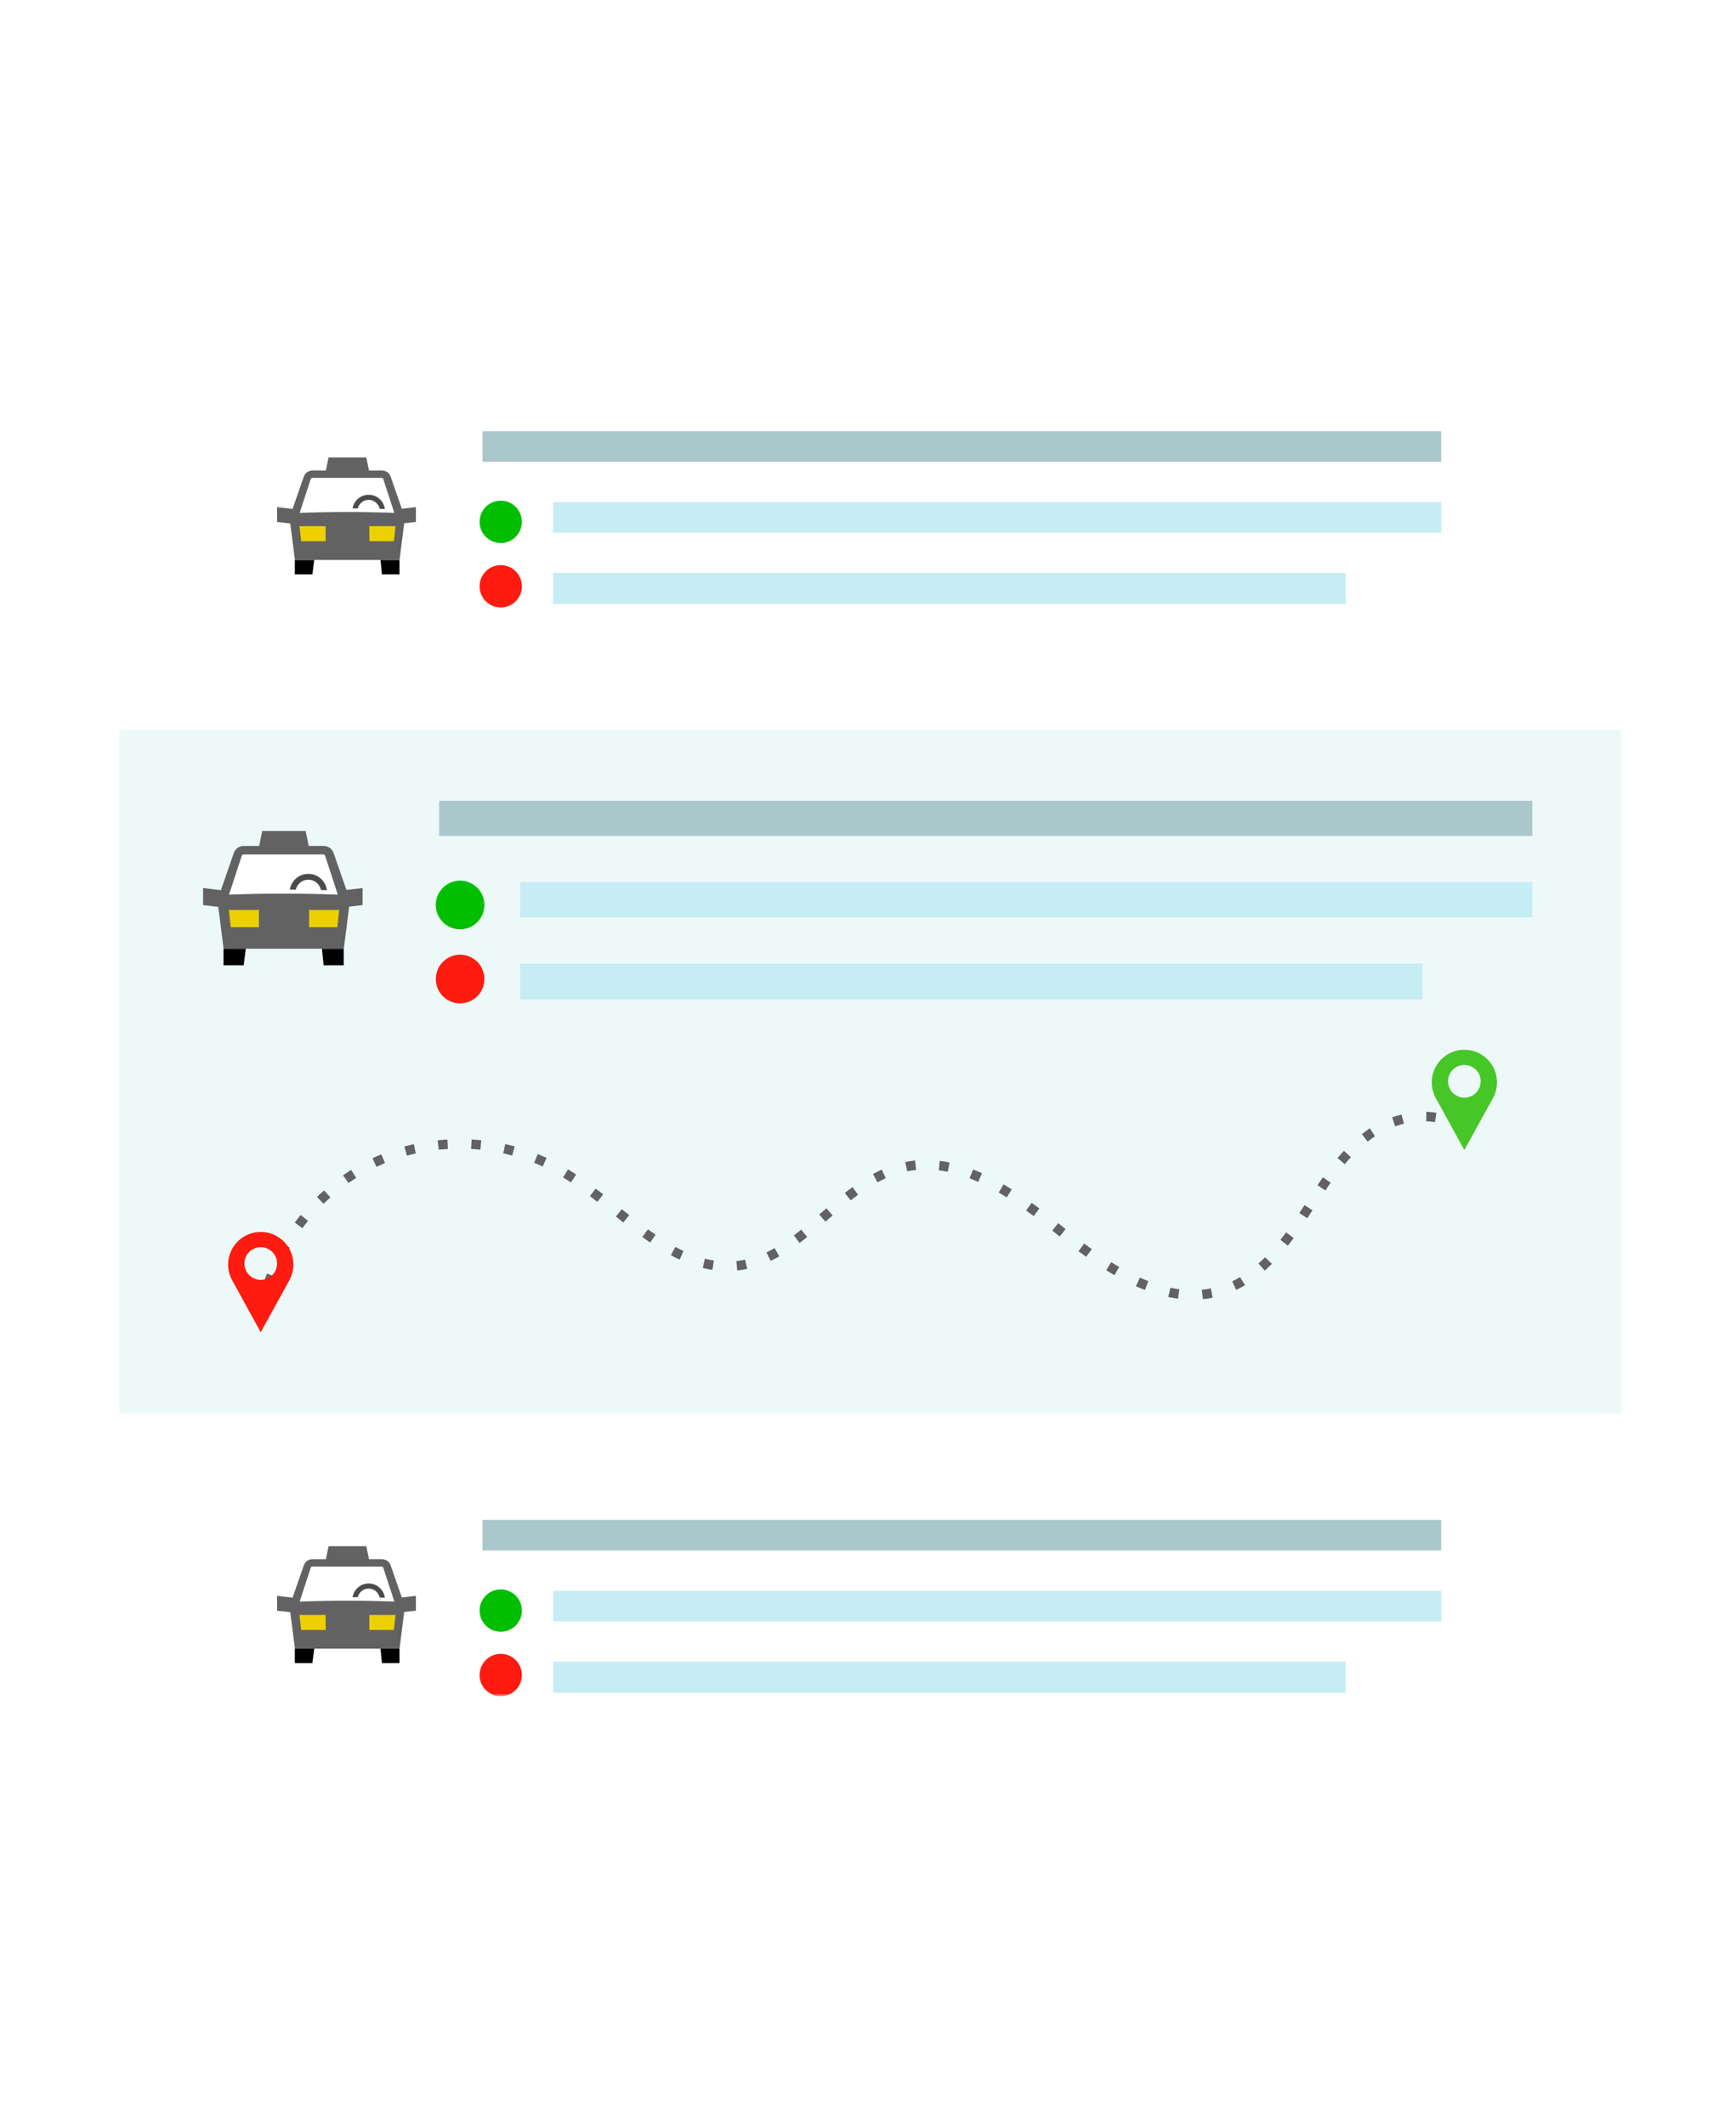 <?xml version="1.0" encoding="UTF-8"?>
<svg width="366px" height="448px" viewBox="0 0 366 448" version="1.1" xmlns="http://www.w3.org/2000/svg" xmlns:xlink="http://www.w3.org/1999/xlink">
    <!-- Generator: Sketch 44.1 (41455) - http://www.bohemiancoding.com/sketch -->
    <title>Group 3</title>
    <desc>Created with Sketch.</desc>
    <defs>
        <polygon id="path-1" points="0 267.104 316.958 267.104 316.958 0.412 0 0.412"></polygon>
    </defs>
    <g id="Page-1" stroke="none" stroke-width="1" fill="none" fill-rule="evenodd">
        <g id="Driver-Portal" transform="translate(-320, -1656)">
            <g id="Group-3" transform="translate(320, 1656)">
                <rect id="Rectangle-14-Copy" fill="#FFFFFF" x="0" y="0" width="366" height="448"></rect>
                <g id="Page-1" transform="translate(25, 90)">
                    <polygon id="Fill-1" fill="#AAC7CC" points="76.732 7.353 278.852 7.353 278.852 0.896 76.732 0.896"></polygon>
                    <polygon id="Fill-2" fill="#C6ECF4" points="91.606 22.294 278.852 22.294 278.852 15.838 91.606 15.838"></polygon>
                    <polygon id="Fill-3" fill="#C6ECF4" points="91.606 37.346 258.694 37.346 258.694 30.779 91.606 30.779"></polygon>
                    <g id="Group-47" transform="translate(0, 0.484)">
                        <path d="M76.112,19.529 C76.112,17.063 78.109,15.065 80.572,15.065 C83.035,15.065 85.032,17.063 85.032,19.529 C85.032,21.994 83.035,23.992 80.572,23.992 C78.109,23.992 76.112,21.994 76.112,19.529 Z" id="Fill-4" fill="#01BF00"></path>
                        <path d="M76.112,33.119 C76.112,35.584 78.109,37.582 80.572,37.582 C83.035,37.582 85.032,35.584 85.032,33.119 C85.032,30.654 83.035,28.655 80.572,28.655 C78.109,28.655 76.112,30.654 76.112,33.119" id="Fill-6" fill="#FF1B0F"></path>
                        <mask id="mask-2" fill="white">
                            <use xlink:href="#path-1"></use>
                        </mask>
                        <g id="Clip-9"></g>
                        <polygon id="Fill-8" fill="#EDD000" mask="url(#mask-2)" points="52.206 23.692 58.74 23.692 58.74 20.034 52.206 20.034"></polygon>
                        <polygon id="Fill-10" fill="#FFFFFF" mask="url(#mask-2)" points="59.052 18.277 36.838 18.277 39.968 9.9 56.618 9.9"></polygon>
                        <polygon id="Fill-11" fill="#EDD000" mask="url(#mask-2)" points="37.633 23.692 44.167 23.692 44.167 20.034 37.633 20.034"></polygon>
                        <polygon id="Fill-12" fill="#000000" mask="url(#mask-2)" points="37.158 30.594 40.863 30.594 41.253 27.563 37.158 27.563"></polygon>
                        <polygon id="Fill-13" fill="#000000" mask="url(#mask-2)" points="55.522 30.594 59.227 30.594 59.227 27.563 55.226 27.563"></polygon>
                        <polygon id="Fill-14" fill="#4B4B4B" mask="url(#mask-2)" points="41.252 27.562 41.252 27.562 55.226 27.562"></polygon>
                        <path d="M58.038,23.615 L52.869,23.615 L52.869,20.452 L58.389,20.452 L58.038,23.615 Z M38.173,17.639 L40.48,10.598 C40.536,10.427 40.587,10.268 40.834,10.259 L55.496,10.26 C55.73,10.274 55.779,10.43 55.816,10.544 L58.142,17.639 C54.955,17.518 51.607,17.452 48.146,17.452 C44.694,17.452 41.353,17.518 38.173,17.639 L38.173,17.639 Z M43.66,23.615 L38.491,23.615 L38.14,20.452 L43.66,20.452 L43.66,23.615 Z M59.235,27.562 L60.217,19.831 L62.685,19.555 L62.685,16.421 L59.716,16.772 L57.388,10.07 C56.905,8.62 55.496,8.7 55.496,8.7 L52.792,8.7 L52.235,5.96 L44.265,5.96 L43.708,8.7 L40.916,8.7 C40.916,8.7 39.507,8.62 39.024,10.07 L36.681,16.816 L33.416,16.421 L33.416,19.555 L36.201,19.88 L37.158,27.408 L37.158,27.562 L41.252,27.562 L55.226,27.562 L59.227,27.562 L59.235,27.562 Z" id="Fill-15" fill="#626262" mask="url(#mask-2)"></path>
                        <path d="M52.724,13.822 C51.015,13.822 49.601,15.068 49.328,16.702 C49.695,16.702 50.062,16.703 50.424,16.707 C50.68,15.669 51.61,14.895 52.724,14.895 C53.867,14.895 54.823,15.707 55.048,16.785 C55.411,16.794 55.776,16.803 56.137,16.814 C55.913,15.126 54.472,13.822 52.724,13.822" id="Fill-16" fill="#4B4B4B" mask="url(#mask-2)"></path>
                        <polygon id="Fill-17" fill="#AAC7CC" mask="url(#mask-2)" points="76.733 236.389 278.852 236.389 278.852 229.933 76.733 229.933"></polygon>
                        <polygon id="Fill-18" fill="#C6ECF4" mask="url(#mask-2)" points="91.606 251.331 278.852 251.331 278.852 244.874 91.606 244.874"></polygon>
                        <polygon id="Fill-19" fill="#C6ECF4" mask="url(#mask-2)" points="91.606 266.382 258.694 266.382 258.694 259.816 91.606 259.816"></polygon>
                        <path d="M76.112,249.05 C76.112,251.514 78.109,253.513 80.572,253.513 C83.035,253.513 85.032,251.514 85.032,249.05 C85.032,246.585 83.035,244.586 80.572,244.586 C78.109,244.586 76.112,246.585 76.112,249.05" id="Fill-20" fill="#01BF00" mask="url(#mask-2)"></path>
                        <path d="M76.112,262.64 C76.112,265.105 78.109,267.103 80.572,267.103 C83.035,267.103 85.032,265.105 85.032,262.64 C85.032,260.175 83.035,258.176 80.572,258.176 C78.109,258.176 76.112,260.175 76.112,262.64" id="Fill-21" fill="#FF1B0F" mask="url(#mask-2)"></path>
                        <polygon id="Fill-22" fill="#EDD000" mask="url(#mask-2)" points="52.206 253.212 58.74 253.212 58.74 249.554 52.206 249.554"></polygon>
                        <polygon id="Fill-23" fill="#FFFFFF" mask="url(#mask-2)" points="59.052 247.798 36.838 247.798 39.968 239.421 56.618 239.421"></polygon>
                        <polygon id="Fill-24" fill="#EDD000" mask="url(#mask-2)" points="37.633 253.212 44.167 253.212 44.167 249.554 37.633 249.554"></polygon>
                        <polygon id="Fill-25" fill="#000000" mask="url(#mask-2)" points="37.158 260.115 40.863 260.115 41.253 257.083 37.158 257.083"></polygon>
                        <polygon id="Fill-26" fill="#000000" mask="url(#mask-2)" points="55.522 260.115 59.227 260.115 59.227 257.083 55.226 257.083"></polygon>
                        <polygon id="Fill-27" fill="#4B4B4B" mask="url(#mask-2)" points="41.252 257.084 55.226 257.084 55.226 257.084"></polygon>
                        <path d="M58.038,253.136 L52.869,253.136 L52.869,249.973 L58.389,249.973 L58.038,253.136 Z M38.173,247.159 L40.48,240.119 C40.536,239.948 40.587,239.788 40.834,239.781 L55.496,239.781 C55.73,239.795 55.779,239.951 55.816,240.065 L58.142,247.16 C54.955,247.039 51.607,246.974 48.146,246.974 C44.694,246.974 41.353,247.039 38.173,247.159 L38.173,247.159 Z M43.66,253.136 L38.491,253.136 L38.14,249.973 L43.66,249.973 L43.66,253.136 Z M59.235,257.083 L60.217,249.352 L62.685,249.076 L62.685,245.942 L59.716,246.292 L57.388,239.592 C56.905,238.14 55.496,238.221 55.496,238.221 L52.792,238.221 L52.235,235.48 L44.265,235.48 L43.708,238.221 L40.916,238.221 C40.916,238.221 39.507,238.14 39.024,239.592 L36.681,246.337 L33.416,245.942 L33.416,249.076 L36.201,249.4 L37.158,256.928 L37.158,257.083 L41.252,257.083 L41.252,257.083 L55.226,257.083 L55.226,257.083 L59.227,257.083 L59.227,257.083 L59.235,257.083 Z" id="Fill-28" fill="#626262" mask="url(#mask-2)"></path>
                        <path d="M52.724,243.342 C51.015,243.342 49.601,244.589 49.328,246.222 C49.695,246.224 50.062,246.225 50.424,246.228 C50.68,245.19 51.61,244.415 52.724,244.415 C53.867,244.415 54.823,245.227 55.048,246.306 C55.411,246.315 55.776,246.324 56.137,246.334 C55.913,244.647 54.472,243.342 52.724,243.342" id="Fill-29" fill="#4B4B4B" mask="url(#mask-2)"></path>
                        <polygon id="Fill-30" fill="#EDF9F9" mask="url(#mask-2)" points="0 207.513 316.958 207.513 316.958 63.397 0 63.397"></polygon>
                        <polygon id="Fill-31" fill="#AAC7CC" mask="url(#mask-2)" points="67.592 85.749 298.052 85.749 298.052 78.33 67.592 78.33"></polygon>
                        <polygon id="Fill-32" fill="#C6ECF4" mask="url(#mask-2)" points="84.683 102.918 298.052 102.918 298.052 95.499 84.683 95.499"></polygon>
                        <polygon id="Fill-33" fill="#C6ECF4" mask="url(#mask-2)" points="84.683 120.214 274.889 120.214 274.889 112.668 84.683 112.668"></polygon>
                        <path d="M66.879,100.297 C66.879,103.13 69.174,105.427 72.004,105.427 C74.834,105.427 77.129,103.13 77.129,100.297 C77.129,97.464 74.834,95.167 72.004,95.167 C69.174,95.167 66.879,97.464 66.879,100.297" id="Fill-34" fill="#01BF00" mask="url(#mask-2)"></path>
                        <path d="M66.879,115.913 C66.879,118.746 69.174,121.043 72.004,121.043 C74.834,121.043 77.129,118.746 77.129,115.913 C77.129,113.08 74.834,110.783 72.004,110.783 C69.174,110.783 66.879,113.08 66.879,115.913" id="Fill-35" fill="#FF1B0F" mask="url(#mask-2)"></path>
                        <polygon id="Fill-36" fill="#EDD000" mask="url(#mask-2)" points="39.408 105.08 46.917 105.08 46.917 100.877 39.408 100.877"></polygon>
                        <polygon id="Fill-37" fill="#FFFFFF" mask="url(#mask-2)" points="47.276 98.858 21.75 98.858 25.346 89.233 44.479 89.233"></polygon>
                        <polygon id="Fill-38" fill="#EDD000" mask="url(#mask-2)" points="22.664 105.08 30.172 105.08 30.172 100.877 22.664 100.877"></polygon>
                        <polygon id="Fill-39" fill="#000000" mask="url(#mask-2)" points="22.118 113.012 26.376 113.012 26.822 109.529 22.118 109.529"></polygon>
                        <polygon id="Fill-40" fill="#000000" mask="url(#mask-2)" points="43.219 113.012 47.477 113.012 47.477 109.529 42.88 109.529"></polygon>
                        <polygon id="Fill-41" fill="#4B4B4B" mask="url(#mask-2)" points="26.823 109.528 26.823 109.528 42.88 109.528"></polygon>
                        <path d="M46.11,104.992 L40.171,104.992 L40.171,101.358 L46.514,101.358 L46.11,104.992 Z M23.285,98.124 L25.935,90.035 C26,89.838 26.058,89.655 26.342,89.645 L43.19,89.646 C43.459,89.662 43.515,89.842 43.557,89.973 L46.23,98.125 C42.568,97.986 38.72,97.911 34.744,97.911 C30.778,97.911 26.938,97.986 23.285,98.124 L23.285,98.124 Z M29.589,104.992 L23.65,104.992 L23.246,101.358 L29.589,101.358 L29.589,104.992 Z M47.486,109.528 L48.615,100.645 L51.45,100.328 L51.45,96.725 L48.038,97.13 L45.364,89.429 C44.809,87.761 43.189,87.854 43.189,87.854 L40.083,87.854 L39.443,84.705 L30.285,84.705 L29.645,87.854 L26.437,87.854 C26.437,87.854 24.818,87.761 24.262,89.429 L21.57,97.181 L17.818,96.725 L17.818,100.328 L21.018,100.7 L22.118,109.351 L22.118,109.528 L26.823,109.528 L42.88,109.528 L47.477,109.528 L47.486,109.528 Z" id="Fill-42" fill="#626262" mask="url(#mask-2)"></path>
                        <path d="M40.005,93.739 C38.041,93.739 36.415,95.171 36.103,97.048 C36.524,97.05 36.945,97.051 37.363,97.055 C37.655,95.863 38.725,94.972 40.005,94.972 C41.317,94.972 42.416,95.906 42.675,97.144 C43.093,97.155 43.512,97.165 43.926,97.177 C43.668,95.237 42.013,93.739 40.005,93.739" id="Fill-43" fill="#4B4B4B" mask="url(#mask-2)"></path>
                        <path d="M29.975,187.053 C31.936,173.259 41.146,160.706 53.709,154.706 C66.273,148.706 81.815,149.437 93.76,156.59 C106.151,164.01 116.747,178.288 131.044,176.273 C144.352,174.397 152.066,158.892 165.116,155.673 C177.351,152.654 189.082,161.326 198.867,169.272 C208.654,177.218 220.942,185.442 232.903,181.473 C240.121,179.079 245.227,172.712 249.411,166.357 C253.595,160.001 257.472,153.139 263.65,148.702 C269.829,144.266 279.21,143.122 284.628,148.461" id="Stroke-44" stroke="#626262" stroke-width="2" stroke-dasharray="2,5,2,5,2,5" mask="url(#mask-2)"></path>
                        <path d="M283.733,140.921 C282.197,140.921 280.897,139.913 280.453,138.523 C280.347,138.192 280.289,137.84 280.289,137.474 C280.289,135.571 281.831,134.027 283.733,134.027 C285.635,134.027 287.176,135.571 287.176,137.474 C287.176,137.84 287.119,138.192 287.013,138.523 C286.569,139.913 285.269,140.921 283.733,140.921 M283.733,130.816 C279.933,130.816 276.852,133.9 276.852,137.703 C276.852,137.981 276.869,138.254 276.902,138.523 C277.002,139.352 277.25,140.135 277.615,140.846 L283.726,151.97 L289.75,141.042 C290.173,140.279 290.456,139.428 290.563,138.523 C290.595,138.254 290.614,137.981 290.614,137.703 C290.614,133.9 287.534,130.816 283.733,130.816" id="Fill-45" fill="#47C628" mask="url(#mask-2)"></path>
                        <path d="M29.976,179.334 C28.439,179.334 27.14,178.327 26.696,176.937 C26.59,176.606 26.532,176.253 26.532,175.887 C26.532,173.984 28.074,172.441 29.976,172.441 C31.878,172.441 33.419,173.984 33.419,175.887 C33.419,176.253 33.361,176.606 33.256,176.937 C32.812,178.327 31.511,179.334 29.976,179.334 M29.976,169.229 C26.175,169.229 23.095,172.313 23.095,176.117 C23.095,176.394 23.112,176.668 23.145,176.937 C23.244,177.765 23.492,178.548 23.858,179.26 L29.968,190.382 L35.992,179.454 C36.416,178.693 36.698,177.841 36.805,176.937 C36.838,176.667 36.857,176.394 36.857,176.117 C36.857,172.313 33.776,169.229 29.976,169.229" id="Fill-46" fill="#FF1B0F" mask="url(#mask-2)"></path>
                    </g>
                </g>
            </g>
        </g>
    </g>
</svg>